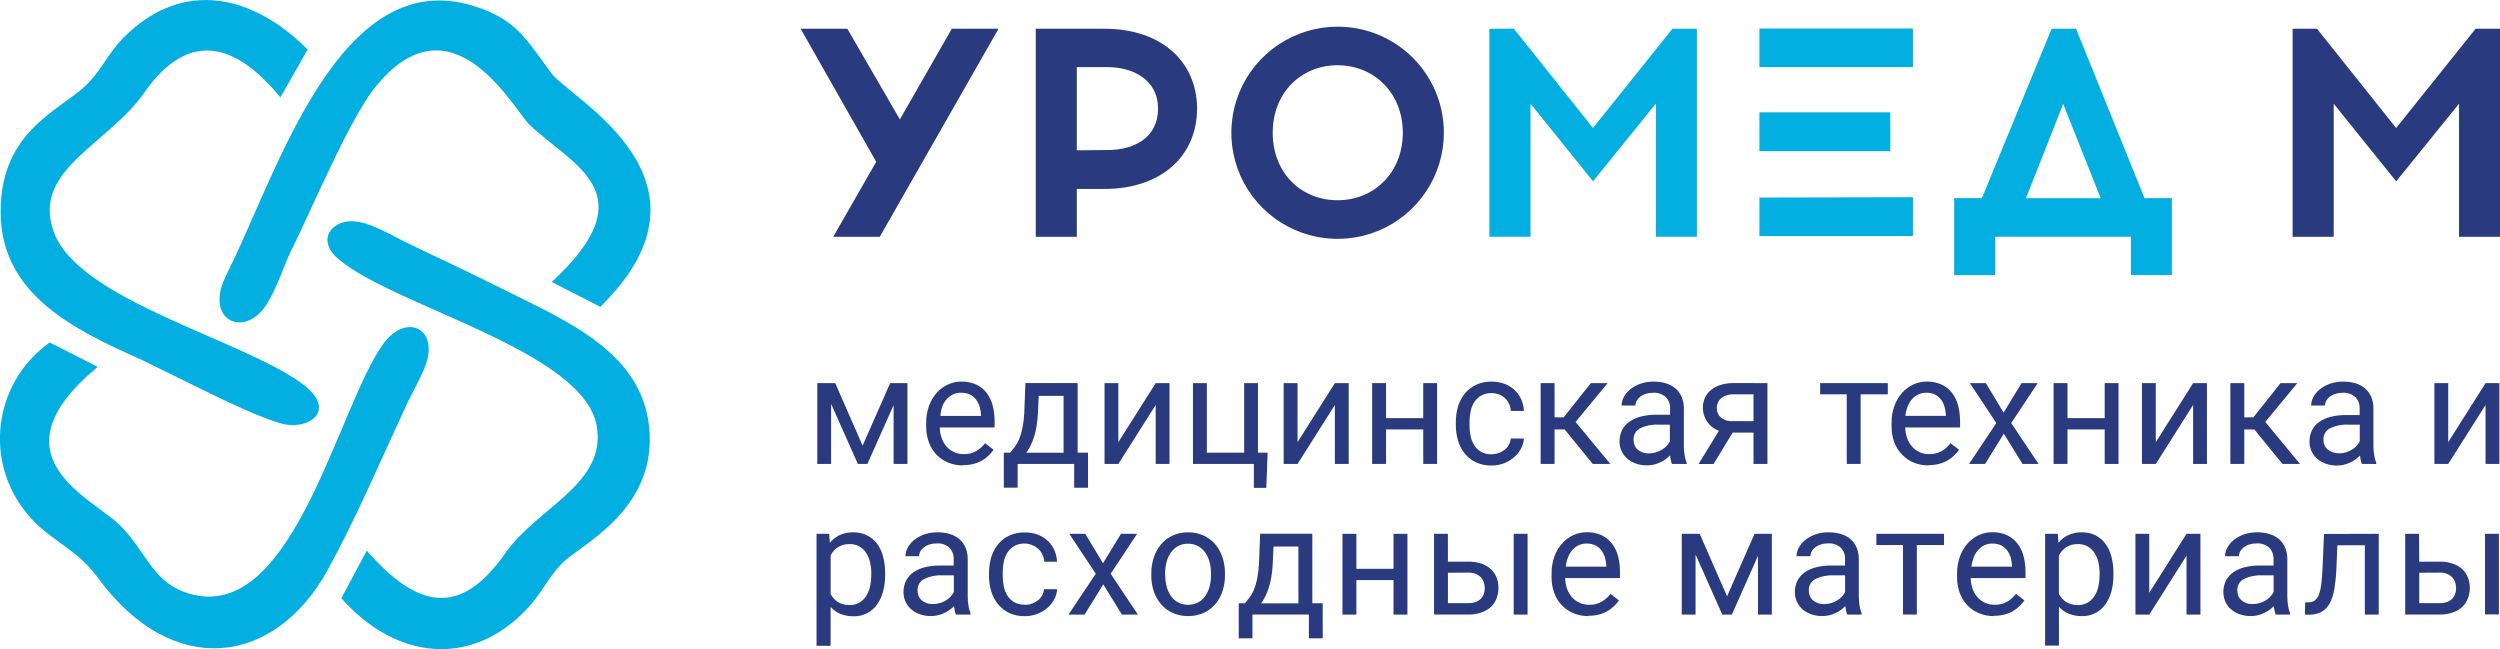 <svg width="181" height="47" viewBox="0 0 181 47" fill="none" xmlns="http://www.w3.org/2000/svg">
<g clip-path="url(#clip0_1010_7167)">
<path fill-rule="evenodd" clip-rule="evenodd" d="M36.34 20.904C34.232 19.852 31.884 18.723 29.76 17.727C28.554 17.165 27.009 16.174 25.739 16.029C24.13 15.848 22.763 17.306 24.552 18.799C28.662 22.229 42.304 25.417 43.209 30.878C43.904 35.074 38.901 36.728 36.581 40.053C33.311 44.739 30.195 44.04 26.555 39.868L24.713 43.309C28.654 47.782 34.184 48.401 38.254 43.976C39.243 42.896 39.726 41.747 40.739 40.739C42.014 39.471 47.278 37.053 47.037 31.444C46.784 25.606 41.129 23.293 36.344 20.904" fill="#03AFE1"/>
<path fill-rule="evenodd" clip-rule="evenodd" d="M30.819 26.421C31.772 23.743 29.391 22.642 27.75 24.895C24.497 29.388 21.348 44.57 14.162 43.093C11.093 42.462 10.719 40.057 8.696 38.041C6.673 36.026 -0.767 33.07 7.071 26.561L3.601 24.795C1.759 26.097 0.508 28.074 0.122 30.295C-0.264 32.516 0.246 34.798 1.542 36.644C3.295 39.142 5.322 39.419 7.083 41.824C12.501 49.224 19.896 48.212 23.733 41.25C25.744 37.604 27.755 32.91 29.492 29.175C29.822 28.461 30.461 27.413 30.815 26.417" fill="#03AFE1"/>
<path fill-rule="evenodd" clip-rule="evenodd" d="M16.183 20.358C14.977 23.293 17.792 24.493 19.352 21.964C20.088 20.759 20.619 19.073 21.045 18.217C22.473 15.37 25.224 8.797 27.078 6.424C32.68 -0.679 37.228 7.978 38.338 9.034C41.443 11.998 46.936 13.953 39.947 20.414L43.462 22.213C52.808 13.05 41.334 7.175 39.935 5.32C38.057 2.81 37.401 1.413 34.329 0.445C24.556 -2.659 20.04 12.608 16.545 19.57C16.416 19.831 16.292 20.096 16.183 20.374" fill="#03AFE1"/>
<path fill-rule="evenodd" clip-rule="evenodd" d="M10.105 25.979C14.601 28.156 17.983 29.967 20.332 30.653C22.286 31.223 24.571 29.73 21.828 27.746C17.404 24.534 5.685 21.723 3.896 16.8C2.259 12.299 7.789 10.508 10.459 6.689C13.676 2.092 17.107 3.14 20.296 7.051L22.274 3.586C18.401 -0.305 13.302 -1.634 8.971 2.698C7.889 3.782 7.447 4.883 6.469 5.935C4.652 7.906 0.027 9.259 0.047 15.351C0.047 21.269 5.299 23.839 10.101 25.983" fill="#03AFE1"/>
<path fill-rule="evenodd" clip-rule="evenodd" d="M122.857 17.141V2.079H121.087L115.332 9.267L109.602 2.079H107.832V17.141H110.808V7.504L115.336 13.126L119.885 7.504V17.141H122.857ZM138.497 4.878V2.067H127.381V4.858C130.739 4.858 135.131 4.858 138.497 4.858M127.381 8.167V10.945H136.856V8.135C133.671 8.135 130.558 8.135 127.381 8.135M127.381 14.318V17.089H138.497V14.278C135.127 14.278 130.743 14.302 127.381 14.302M157.245 19.92V14.346H155.263L150.304 2.079H148.539L143.492 14.346H141.481V19.92H144.457V17.141H154.285V19.916L157.245 19.92ZM149.375 7.524L152.09 14.35H146.681L149.375 7.524Z" fill="#03AFE1"/>
<path fill-rule="evenodd" clip-rule="evenodd" d="M63.696 17.146L72.294 2.08H68.912L65.151 8.645L61.347 2.08H57.965L63.438 11.717L60.325 17.146H63.696ZM74.988 2.08V17.146H77.96V13.681H79.943C84.17 13.681 86.667 11.207 86.667 7.87C86.667 4.534 84.17 2.08 79.943 2.08H74.988ZM77.96 10.882V4.859H80.18C82.098 4.859 83.844 5.827 83.844 7.85C83.844 9.982 82.098 10.862 80.18 10.862L77.96 10.882ZM96.842 1.932C95.32 1.932 93.833 2.382 92.567 3.226C91.302 4.07 90.316 5.27 89.734 6.674C89.152 8.077 88.999 9.622 89.296 11.112C89.593 12.602 90.326 13.97 91.402 15.045C92.478 16.119 93.848 16.851 95.341 17.147C96.833 17.443 98.38 17.291 99.786 16.71C101.191 16.128 102.393 15.144 103.238 13.881C104.084 12.617 104.535 11.132 104.535 9.613C104.537 8.604 104.339 7.604 103.953 6.672C103.566 5.739 103 4.892 102.285 4.178C101.57 3.464 100.722 2.899 99.788 2.513C98.853 2.128 97.852 1.93 96.842 1.932ZM181.002 17.146V2.08H179.236L173.481 9.268L167.75 2.08H165.985V17.146H168.961V7.509L173.485 13.13L178.034 7.509V17.146H181.002ZM96.842 4.726C99.492 4.726 101.563 6.734 101.563 9.613C101.563 12.492 99.492 14.496 96.842 14.496C94.191 14.496 92.144 12.516 92.144 9.609C92.144 6.702 94.216 4.722 96.842 4.722" fill="#2A3A7E"/>
<path d="M62.453 32.264L64.448 27.738H65.699V33.589H64.698V29.332L62.799 33.589H62.108L60.173 29.24V33.589H59.172V27.738H60.471L62.453 32.264Z" fill="#2A3A7E"/>
<path d="M69.742 33.697C69.363 33.702 68.987 33.631 68.636 33.488C68.315 33.354 68.026 33.155 67.787 32.902C67.547 32.644 67.362 32.339 67.244 32.007C67.115 31.642 67.051 31.257 67.055 30.87V30.641C67.048 30.206 67.12 29.773 67.268 29.364C67.395 29.015 67.589 28.693 67.839 28.417C68.065 28.169 68.339 27.97 68.644 27.831C68.945 27.696 69.271 27.626 69.601 27.626C69.974 27.617 70.344 27.692 70.683 27.847C70.978 27.985 71.235 28.191 71.435 28.449C71.638 28.72 71.786 29.028 71.869 29.356C71.966 29.729 72.013 30.112 72.01 30.497V30.947H68.04C68.045 31.205 68.09 31.461 68.173 31.705C68.248 31.929 68.366 32.136 68.519 32.316C68.674 32.497 68.867 32.641 69.085 32.738C69.303 32.836 69.539 32.883 69.778 32.878C70.092 32.888 70.403 32.813 70.679 32.661C70.928 32.513 71.147 32.318 71.322 32.087L71.933 32.565C71.833 32.709 71.718 32.844 71.592 32.966C71.452 33.106 71.295 33.227 71.125 33.328C70.932 33.439 70.725 33.524 70.51 33.581C70.247 33.649 69.977 33.681 69.706 33.677M69.581 28.433C69.391 28.43 69.202 28.467 69.028 28.542C68.853 28.616 68.696 28.727 68.567 28.866C68.425 29.02 68.312 29.198 68.234 29.392C68.152 29.625 68.103 29.869 68.089 30.115H71.025V30.039C71.013 29.843 70.981 29.65 70.928 29.461C70.878 29.276 70.795 29.102 70.683 28.947C70.57 28.793 70.425 28.667 70.256 28.577C70.057 28.478 69.836 28.43 69.613 28.437" fill="#2A3A7E"/>
<path d="M73.134 32.774C73.255 32.633 73.368 32.489 73.48 32.34C73.601 32.173 73.703 31.992 73.782 31.802C73.883 31.554 73.961 31.297 74.015 31.035C74.088 30.671 74.135 30.302 74.156 29.931L74.24 27.734H78.02V32.774H78.772V35.311H77.771V33.589H73.677V35.307H72.676V32.774H73.134ZM75.145 29.935C75.13 30.25 75.096 30.563 75.044 30.874C75 31.137 74.939 31.395 74.859 31.649C74.792 31.865 74.707 32.074 74.606 32.276C74.52 32.451 74.419 32.619 74.305 32.778H77.003V28.662H75.205L75.145 29.935Z" fill="#2A3A7E"/>
<path d="M83.673 27.738H84.674V33.589H83.673V29.32L80.97 33.589H79.969V27.738H80.97V32.011L83.673 27.738Z" fill="#2A3A7E"/>
<path d="M86.371 27.738H87.376V32.774H90.075V27.738H91.076V32.774H91.776L91.68 35.323H90.779V33.589H86.371V27.738Z" fill="#2A3A7E"/>
<path d="M96.645 27.738H97.647V33.589H96.645V29.32L93.943 33.589H92.938V27.738H93.943V32.011L96.645 27.738Z" fill="#2A3A7E"/>
<path d="M104.045 33.589H103.044V31.091H100.349V33.589H99.344V27.738H100.349V30.272H103.044V27.738H104.045V33.589Z" fill="#2A3A7E"/>
<path d="M108 32.882C108.174 32.883 108.347 32.855 108.511 32.797C108.667 32.743 108.812 32.663 108.941 32.56C109.064 32.46 109.166 32.338 109.243 32.199C109.32 32.06 109.367 31.907 109.38 31.749H110.329C110.314 32.01 110.241 32.264 110.116 32.492C109.987 32.729 109.815 32.941 109.609 33.114C109.393 33.298 109.147 33.444 108.881 33.544C108.6 33.652 108.301 33.707 108 33.705C107.604 33.713 107.211 33.632 106.85 33.468C106.538 33.318 106.264 33.102 106.046 32.834C105.825 32.558 105.661 32.241 105.563 31.902C105.455 31.538 105.401 31.161 105.402 30.782V30.553C105.401 30.173 105.455 29.796 105.563 29.432C105.661 29.093 105.825 28.777 106.046 28.501C106.264 28.233 106.538 28.016 106.85 27.866C107.209 27.702 107.601 27.621 107.996 27.63C108.315 27.625 108.631 27.679 108.929 27.79C109.198 27.891 109.445 28.042 109.657 28.236C109.861 28.426 110.024 28.655 110.136 28.91C110.253 29.175 110.32 29.46 110.333 29.75H109.388C109.374 29.575 109.331 29.404 109.259 29.244C109.189 29.094 109.093 28.957 108.974 28.842C108.851 28.724 108.706 28.629 108.547 28.565C108.372 28.494 108.185 28.458 107.996 28.461C107.727 28.451 107.46 28.514 107.224 28.645C107.023 28.764 106.853 28.929 106.73 29.127C106.602 29.334 106.514 29.563 106.468 29.802C106.418 30.05 106.392 30.303 106.392 30.557V30.786C106.392 31.043 106.417 31.3 106.468 31.553C106.514 31.791 106.602 32.02 106.73 32.227C106.853 32.425 107.023 32.591 107.224 32.709C107.463 32.84 107.732 32.904 108.004 32.894" fill="#2A3A7E"/>
<path d="M113.284 31.095H112.552V33.589H111.543V27.738H112.552V30.216H113.208L115.178 27.738H116.393L114.073 30.549L116.586 33.589H115.315L113.284 31.095Z" fill="#2A3A7E"/>
<path d="M121.051 33.588C121.011 33.501 120.982 33.409 120.966 33.315C120.946 33.207 120.926 33.09 120.91 32.97C120.812 33.07 120.705 33.163 120.592 33.247C120.466 33.338 120.332 33.416 120.19 33.48C120.046 33.548 119.895 33.6 119.74 33.636C119.571 33.674 119.398 33.693 119.225 33.692C118.951 33.694 118.678 33.648 118.42 33.556C118.191 33.475 117.98 33.351 117.797 33.191C117.626 33.037 117.489 32.85 117.395 32.64C117.301 32.427 117.253 32.195 117.254 31.962C117.249 31.674 117.312 31.389 117.439 31.131C117.569 30.882 117.76 30.671 117.994 30.516C118.247 30.345 118.529 30.221 118.827 30.151C119.183 30.064 119.549 30.022 119.917 30.026H120.914V29.581C120.921 29.427 120.898 29.274 120.844 29.131C120.79 28.987 120.707 28.856 120.6 28.745C120.474 28.636 120.327 28.552 120.169 28.498C120.01 28.445 119.842 28.424 119.675 28.436C119.501 28.434 119.327 28.46 119.16 28.513C119.016 28.556 118.88 28.624 118.758 28.713C118.653 28.792 118.565 28.892 118.501 29.006C118.44 29.114 118.408 29.236 118.408 29.36H117.403C117.405 29.142 117.462 28.928 117.568 28.737C117.685 28.523 117.843 28.335 118.034 28.183C118.254 28.009 118.502 27.874 118.766 27.782C119.076 27.676 119.401 27.625 119.728 27.629C120.025 27.626 120.322 27.667 120.608 27.75C120.862 27.823 121.098 27.949 121.3 28.119C121.495 28.287 121.649 28.497 121.75 28.733C121.863 29.006 121.918 29.298 121.911 29.593V32.315C121.912 32.525 121.93 32.734 121.964 32.941C121.99 33.136 122.042 33.326 122.116 33.508V33.592L121.051 33.588ZM119.39 32.825C119.563 32.827 119.735 32.801 119.9 32.749C120.053 32.702 120.199 32.635 120.335 32.552C120.459 32.475 120.573 32.382 120.673 32.275C120.763 32.178 120.839 32.068 120.898 31.95V30.745H120.061C119.603 30.72 119.146 30.813 118.734 31.014C118.589 31.091 118.468 31.207 118.386 31.349C118.303 31.491 118.262 31.653 118.268 31.817C118.265 31.954 118.289 32.09 118.336 32.219C118.381 32.34 118.454 32.448 118.549 32.536C118.651 32.628 118.77 32.699 118.899 32.745C119.055 32.801 119.22 32.828 119.386 32.825" fill="#2A3A7E"/>
<path d="M127.963 27.738V33.588H126.954V31.319H125.442L124.062 33.596H122.977L124.448 31.187C124.097 31.061 123.796 30.826 123.588 30.516C123.422 30.266 123.32 29.978 123.294 29.678C123.267 29.379 123.316 29.078 123.435 28.802C123.535 28.586 123.682 28.396 123.865 28.244C124.072 28.076 124.31 27.949 124.565 27.87C124.871 27.775 125.19 27.729 125.51 27.734L127.963 27.738ZM124.296 29.533C124.295 29.653 124.315 29.773 124.356 29.886C124.397 30.001 124.465 30.106 124.553 30.191C124.65 30.285 124.765 30.359 124.891 30.408C125.05 30.468 125.219 30.496 125.39 30.492H126.954V28.549H125.514C125.325 28.545 125.137 28.575 124.959 28.637C124.819 28.686 124.691 28.763 124.581 28.862C124.486 28.95 124.411 29.058 124.364 29.179C124.317 29.293 124.293 29.414 124.292 29.537" fill="#2A3A7E"/>
<path d="M136.676 28.549H134.709V33.589H133.704V28.549H131.777V27.738H136.676V28.549Z" fill="#2A3A7E"/>
<path d="M139.652 33.697C139.273 33.703 138.897 33.632 138.546 33.488C138.225 33.355 137.936 33.155 137.698 32.902C137.452 32.645 137.261 32.34 137.139 32.007C137.009 31.642 136.945 31.257 136.95 30.87V30.641C136.942 30.206 137.014 29.774 137.163 29.364C137.29 29.015 137.484 28.693 137.734 28.417C137.959 28.169 138.233 27.969 138.538 27.831C138.839 27.696 139.166 27.626 139.495 27.626C139.869 27.616 140.241 27.692 140.581 27.847C140.875 27.986 141.131 28.192 141.329 28.449C141.534 28.719 141.683 29.028 141.768 29.356C141.864 29.729 141.911 30.112 141.908 30.497V30.947H137.939C137.944 31.205 137.988 31.461 138.072 31.705C138.147 31.929 138.264 32.136 138.418 32.316C138.573 32.497 138.766 32.641 138.984 32.738C139.201 32.836 139.438 32.883 139.676 32.878C139.991 32.888 140.302 32.813 140.577 32.661C140.827 32.513 141.045 32.318 141.221 32.087L141.832 32.565C141.731 32.709 141.617 32.844 141.49 32.966C141.35 33.106 141.191 33.228 141.02 33.328C140.827 33.44 140.62 33.525 140.404 33.581C140.142 33.649 139.871 33.681 139.6 33.677M139.475 28.433C139.285 28.43 139.097 28.467 138.922 28.542C138.748 28.616 138.591 28.727 138.462 28.866C138.319 29.02 138.206 29.198 138.128 29.393C138.035 29.623 137.974 29.864 137.947 30.111H140.883V30.035C140.872 29.839 140.839 29.645 140.786 29.457C140.736 29.272 140.653 29.098 140.541 28.943C140.429 28.789 140.283 28.663 140.115 28.573C139.915 28.474 139.694 28.425 139.471 28.433" fill="#2A3A7E"/>
<path d="M145.06 29.875L146.359 27.738H147.529L145.611 30.629L147.59 33.589H146.431L145.076 31.4L143.721 33.589H142.559L144.533 30.629L142.619 27.738H143.777L145.06 29.875Z" fill="#2A3A7E"/>
<path d="M153.381 33.589H152.38V31.091H149.685V33.589H148.68V27.738H149.685V30.272H152.38V27.738H153.381V33.589Z" fill="#2A3A7E"/>
<path d="M158.782 27.738H159.783V33.589H158.782V29.32L156.08 33.589H155.078V27.738H156.08V32.011L158.782 27.738Z" fill="#2A3A7E"/>
<path d="M163.218 31.095H162.486V33.589H161.477V27.738H162.486V30.216H163.142L165.112 27.738H166.327L164.006 30.549L166.52 33.589H165.249L163.218 31.095Z" fill="#2A3A7E"/>
<path d="M171 33.588C170.962 33.505 170.935 33.417 170.919 33.327C170.899 33.219 170.879 33.102 170.863 32.982C170.765 33.083 170.659 33.175 170.545 33.259C170.42 33.35 170.285 33.428 170.143 33.492C169.999 33.56 169.848 33.612 169.693 33.648C169.524 33.686 169.351 33.705 169.178 33.705C168.904 33.707 168.632 33.66 168.374 33.568C168.144 33.487 167.933 33.363 167.75 33.203C167.579 33.049 167.442 32.862 167.348 32.652C167.254 32.439 167.206 32.207 167.207 31.974C167.202 31.686 167.265 31.401 167.392 31.143C167.516 30.902 167.697 30.695 167.919 30.54C168.172 30.369 168.454 30.245 168.752 30.175C169.108 30.088 169.474 30.046 169.842 30.05H170.839V29.581C170.846 29.427 170.822 29.274 170.769 29.131C170.715 28.987 170.632 28.856 170.525 28.745C170.399 28.636 170.252 28.552 170.094 28.498C169.935 28.445 169.767 28.424 169.6 28.436C169.426 28.434 169.252 28.46 169.085 28.513C168.941 28.556 168.805 28.624 168.683 28.713C168.578 28.792 168.49 28.892 168.426 29.006C168.365 29.114 168.333 29.236 168.333 29.36H167.328C167.33 29.142 167.387 28.928 167.493 28.737C167.61 28.523 167.768 28.335 167.959 28.183C168.179 28.009 168.427 27.874 168.691 27.782C169.001 27.676 169.326 27.625 169.653 27.629C169.95 27.626 170.247 27.667 170.533 27.75C170.787 27.823 171.023 27.949 171.225 28.119C171.42 28.287 171.574 28.497 171.675 28.733C171.788 29.006 171.843 29.298 171.836 29.593V32.315C171.837 32.525 171.855 32.734 171.889 32.941C171.915 33.136 171.967 33.326 172.041 33.508V33.592L171 33.588ZM169.339 32.825C169.512 32.827 169.684 32.801 169.85 32.749C170.002 32.702 170.148 32.635 170.284 32.552C170.408 32.475 170.522 32.382 170.622 32.275C170.712 32.178 170.788 32.068 170.847 31.95V30.745H170.01C169.552 30.72 169.095 30.813 168.683 31.014C168.538 31.091 168.417 31.207 168.335 31.349C168.252 31.491 168.211 31.653 168.217 31.817C168.215 31.954 168.238 32.09 168.285 32.219C168.334 32.336 168.41 32.441 168.506 32.524C168.608 32.616 168.727 32.687 168.856 32.733C169.012 32.789 169.177 32.816 169.343 32.813" fill="#2A3A7E"/>
<path d="M179.954 27.738H180.955V33.589H179.954V29.32L177.251 33.589H176.25V27.738H177.251V32.011L179.954 27.738Z" fill="#2A3A7E"/>
<path d="M64.084 41.635C64.089 42.042 64.037 42.447 63.931 42.84C63.841 43.177 63.691 43.495 63.489 43.78C63.298 44.045 63.046 44.26 62.754 44.406C62.462 44.553 62.138 44.626 61.812 44.619C61.482 44.626 61.154 44.567 60.846 44.446C60.575 44.334 60.331 44.163 60.135 43.944V46.755H59.117V38.648H60.034L60.082 39.298C60.275 39.057 60.522 38.865 60.802 38.736C61.111 38.6 61.446 38.533 61.783 38.539C62.122 38.533 62.457 38.608 62.761 38.756C63.048 38.895 63.299 39.098 63.493 39.351C63.698 39.633 63.848 39.952 63.935 40.29C64.037 40.684 64.087 41.089 64.084 41.495V41.635ZM63.083 41.523C63.084 41.246 63.053 40.97 62.99 40.7C62.936 40.459 62.839 40.229 62.705 40.021C62.578 39.831 62.409 39.672 62.21 39.559C61.993 39.442 61.749 39.384 61.502 39.391C61.346 39.389 61.19 39.41 61.039 39.451C60.777 39.523 60.542 39.671 60.364 39.877C60.278 39.976 60.203 40.083 60.139 40.198V43.009C60.203 43.123 60.278 43.231 60.364 43.33C60.45 43.428 60.551 43.513 60.661 43.583C60.779 43.655 60.906 43.711 61.039 43.748C61.193 43.789 61.351 43.809 61.51 43.808C61.755 43.814 61.996 43.754 62.21 43.635C62.407 43.519 62.575 43.36 62.7 43.169C62.835 42.96 62.932 42.729 62.986 42.487C63.049 42.214 63.08 41.935 63.078 41.656L63.083 41.523Z" fill="#2A3A7E"/>
<path d="M69.211 44.498C69.171 44.411 69.142 44.319 69.126 44.225C69.106 44.117 69.086 44 69.07 43.88C68.972 43.98 68.865 44.073 68.752 44.157C68.627 44.248 68.492 44.326 68.35 44.39C68.206 44.458 68.055 44.511 67.9 44.546C67.731 44.585 67.558 44.603 67.385 44.603C67.111 44.605 66.839 44.559 66.581 44.466C66.351 44.386 66.14 44.261 65.957 44.101C65.785 43.948 65.648 43.761 65.555 43.551C65.461 43.337 65.413 43.106 65.414 42.872C65.409 42.584 65.472 42.299 65.599 42.041C65.723 41.8 65.904 41.593 66.126 41.438C66.379 41.265 66.661 41.14 66.959 41.069C67.315 40.983 67.681 40.941 68.049 40.945H69.046V40.487C69.053 40.334 69.029 40.181 68.976 40.037C68.922 39.893 68.839 39.762 68.732 39.652C68.606 39.541 68.46 39.457 68.301 39.404C68.142 39.351 67.974 39.33 67.807 39.343C67.633 39.341 67.459 39.366 67.293 39.419C67.147 39.463 67.011 39.532 66.89 39.624C66.785 39.702 66.697 39.802 66.633 39.917C66.573 40.025 66.541 40.146 66.54 40.27H65.555C65.557 40.052 65.614 39.838 65.72 39.648C65.837 39.434 65.996 39.245 66.186 39.093C66.406 38.919 66.654 38.784 66.918 38.692C67.228 38.586 67.553 38.534 67.88 38.539C68.177 38.536 68.474 38.577 68.76 38.66C69.014 38.732 69.249 38.857 69.452 39.025C69.647 39.194 69.801 39.404 69.903 39.64C70.015 39.912 70.07 40.204 70.063 40.499V43.217C70.064 43.427 70.082 43.637 70.116 43.844C70.142 44.038 70.194 44.228 70.269 44.41V44.494L69.211 44.498ZM67.55 43.735C67.723 43.736 67.895 43.711 68.061 43.659C68.213 43.611 68.359 43.545 68.495 43.462C68.62 43.386 68.733 43.292 68.833 43.185C68.923 43.088 68.999 42.979 69.058 42.86V41.655H68.225C67.767 41.63 67.311 41.723 66.898 41.924C66.753 42.001 66.632 42.117 66.55 42.259C66.467 42.401 66.426 42.563 66.432 42.727C66.429 42.864 66.452 43.001 66.5 43.129C66.545 43.25 66.618 43.359 66.713 43.446C66.816 43.54 66.936 43.612 67.067 43.659C67.222 43.713 67.386 43.739 67.55 43.735Z" fill="#2A3A7E"/>
<path d="M74.207 43.788C74.381 43.789 74.554 43.761 74.718 43.703C74.874 43.649 75.02 43.569 75.148 43.466C75.271 43.367 75.373 43.246 75.45 43.109C75.527 42.97 75.573 42.817 75.587 42.659H76.536C76.521 42.92 76.448 43.173 76.323 43.402C76.194 43.639 76.022 43.85 75.816 44.025C75.599 44.207 75.353 44.351 75.088 44.45C74.807 44.558 74.508 44.613 74.207 44.611C73.811 44.62 73.418 44.539 73.057 44.374C72.746 44.224 72.471 44.008 72.253 43.739C72.032 43.465 71.866 43.15 71.766 42.812C71.658 42.448 71.604 42.071 71.606 41.692V41.467C71.604 41.087 71.658 40.71 71.766 40.346C71.866 40.007 72.031 39.691 72.253 39.415C72.471 39.147 72.746 38.93 73.057 38.781C73.416 38.618 73.806 38.538 74.199 38.548C74.518 38.543 74.834 38.597 75.132 38.708C75.4 38.809 75.646 38.961 75.856 39.154C76.06 39.344 76.223 39.573 76.335 39.828C76.451 40.094 76.517 40.378 76.528 40.668H75.607C75.593 40.493 75.55 40.322 75.478 40.162C75.409 40.011 75.312 39.875 75.193 39.76C75.07 39.641 74.925 39.547 74.766 39.483C74.589 39.4 74.396 39.355 74.199 39.351C73.93 39.34 73.663 39.404 73.427 39.535C73.226 39.654 73.056 39.819 72.933 40.017C72.805 40.224 72.717 40.453 72.671 40.692C72.621 40.94 72.595 41.193 72.595 41.447V41.672C72.595 41.929 72.62 42.186 72.671 42.438C72.717 42.677 72.806 42.906 72.933 43.113C73.056 43.312 73.226 43.477 73.427 43.595C73.666 43.726 73.935 43.79 74.207 43.78" fill="#2A3A7E"/>
<path d="M79.857 40.78L81.16 38.648H82.326L80.412 41.538L82.386 44.498H81.228L79.877 42.306L78.522 44.498H77.356L79.334 41.538L77.416 38.648H78.574L79.857 40.78Z" fill="#2A3A7E"/>
<path d="M83.356 41.519C83.351 41.118 83.414 40.719 83.541 40.338C83.656 39.993 83.836 39.673 84.072 39.395C84.301 39.127 84.587 38.913 84.908 38.768C85.256 38.614 85.633 38.537 86.014 38.543C86.399 38.536 86.78 38.613 87.132 38.768C87.454 38.914 87.741 39.128 87.973 39.395C88.209 39.672 88.389 39.992 88.503 40.338C88.629 40.719 88.692 41.118 88.688 41.519V41.639C88.692 42.04 88.63 42.439 88.503 42.82C88.39 43.165 88.21 43.484 87.973 43.759C87.741 44.025 87.454 44.237 87.132 44.382C86.781 44.529 86.403 44.606 86.022 44.606C85.641 44.606 85.263 44.529 84.912 44.382C84.59 44.237 84.304 44.025 84.072 43.759C83.834 43.484 83.653 43.165 83.537 42.82C83.41 42.439 83.347 42.04 83.352 41.639L83.356 41.519ZM84.361 41.639C84.36 41.918 84.395 42.196 84.466 42.466C84.527 42.711 84.632 42.942 84.775 43.149C84.911 43.342 85.088 43.501 85.294 43.615C85.519 43.728 85.768 43.788 86.02 43.788C86.272 43.788 86.521 43.728 86.746 43.615C86.953 43.502 87.13 43.342 87.265 43.149C87.407 42.941 87.512 42.71 87.575 42.466C87.646 42.197 87.681 41.918 87.679 41.639V41.519C87.681 41.241 87.645 40.964 87.575 40.696C87.512 40.45 87.406 40.217 87.261 40.009C87.124 39.815 86.945 39.654 86.738 39.539C86.513 39.418 86.261 39.357 86.006 39.363C85.755 39.357 85.506 39.418 85.286 39.539C85.081 39.656 84.904 39.816 84.767 40.009C84.624 40.218 84.519 40.45 84.458 40.696C84.388 40.964 84.353 41.241 84.353 41.519L84.361 41.639Z" fill="#2A3A7E"/>
<path d="M90.134 43.679C90.252 43.54 90.366 43.395 90.476 43.245C90.597 43.079 90.699 42.898 90.778 42.707C90.879 42.459 90.957 42.203 91.011 41.94C91.084 41.576 91.131 41.207 91.151 40.836L91.236 38.64H95.012V43.675H95.764V46.213H94.763V44.494H90.677V46.213H89.684V43.675L90.134 43.679ZM92.145 40.84C92.13 41.155 92.096 41.469 92.044 41.78C92 42.042 91.939 42.301 91.859 42.555C91.791 42.77 91.707 42.979 91.606 43.181C91.519 43.355 91.418 43.521 91.304 43.679H94.003V39.571H92.201L92.145 40.84Z" fill="#2A3A7E"/>
<path d="M101.897 44.498H100.891V41.996H98.201V44.498H97.195V38.648H98.201V41.181H100.891V38.648H101.897V44.498Z" fill="#2A3A7E"/>
<path d="M104.83 40.663H106.318C106.639 40.658 106.958 40.707 107.263 40.808C107.516 40.894 107.748 41.03 107.946 41.209C108.124 41.376 108.262 41.58 108.349 41.808C108.444 42.049 108.492 42.307 108.489 42.566C108.491 42.826 108.443 43.084 108.349 43.325C108.262 43.557 108.124 43.767 107.946 43.94C107.748 44.118 107.515 44.255 107.263 44.341C106.959 44.448 106.639 44.499 106.318 44.494H103.824V38.648H104.826L104.83 40.663ZM104.83 41.466V43.667H106.318C106.505 43.671 106.693 43.64 106.869 43.574C107.008 43.521 107.133 43.438 107.235 43.329C107.326 43.23 107.395 43.113 107.436 42.984C107.477 42.854 107.497 42.719 107.496 42.583C107.497 42.446 107.476 42.311 107.436 42.181C107.394 42.048 107.326 41.925 107.235 41.82C107.134 41.706 107.009 41.616 106.869 41.559C106.694 41.487 106.506 41.453 106.318 41.458L104.83 41.466ZM110.597 44.498H109.591V38.648H110.597V44.498Z" fill="#2A3A7E"/>
<path d="M115.019 44.607C114.64 44.611 114.264 44.539 113.913 44.394C113.592 44.261 113.303 44.061 113.065 43.808C112.824 43.55 112.639 43.245 112.522 42.913C112.392 42.548 112.328 42.163 112.333 41.776V41.547C112.325 41.112 112.397 40.68 112.546 40.271C112.672 39.92 112.866 39.599 113.117 39.323C113.342 39.075 113.616 38.875 113.921 38.737C114.222 38.602 114.548 38.532 114.878 38.532C115.251 38.523 115.621 38.599 115.96 38.753C116.254 38.892 116.51 39.098 116.708 39.355C116.913 39.626 117.062 39.934 117.146 40.263C117.243 40.635 117.29 41.018 117.287 41.403V41.853H113.318C113.323 42.111 113.368 42.367 113.451 42.611C113.526 42.835 113.643 43.042 113.796 43.222C113.951 43.403 114.145 43.547 114.362 43.644C114.58 43.742 114.817 43.789 115.055 43.784C115.37 43.794 115.681 43.719 115.956 43.567C116.205 43.419 116.424 43.224 116.599 42.993L117.211 43.471C117.11 43.615 116.996 43.75 116.869 43.872C116.728 44.012 116.57 44.134 116.398 44.234C116.206 44.346 115.999 44.431 115.783 44.487C115.521 44.555 115.25 44.588 114.979 44.583M114.886 39.351C114.696 39.348 114.508 39.385 114.333 39.46C114.159 39.535 114.002 39.645 113.873 39.785C113.73 39.938 113.617 40.117 113.539 40.311C113.445 40.541 113.385 40.783 113.358 41.029H116.294V40.957C116.284 40.762 116.253 40.568 116.201 40.379C116.152 40.194 116.069 40.02 115.956 39.865C115.844 39.711 115.698 39.585 115.53 39.496C115.33 39.396 115.109 39.348 114.886 39.355" fill="#2A3A7E"/>
<path d="M125.039 43.173L127.03 38.648H128.281V44.498H127.279V40.242L125.385 44.498H124.694L122.759 40.149V44.498H121.758V38.648H123.057L125.039 43.173Z" fill="#2A3A7E"/>
<path d="M133.742 44.498C133.702 44.411 133.674 44.319 133.657 44.225C133.637 44.117 133.617 44 133.601 43.88C133.503 43.981 133.397 44.073 133.283 44.157C133.158 44.248 133.023 44.326 132.881 44.39C132.737 44.458 132.586 44.511 132.431 44.546C132.262 44.585 132.089 44.603 131.916 44.603C131.642 44.605 131.37 44.559 131.112 44.466C130.882 44.385 130.671 44.261 130.488 44.101C130.317 43.946 130.18 43.756 130.087 43.544C129.994 43.332 129.947 43.103 129.95 42.872C129.944 42.584 130.007 42.299 130.135 42.041C130.258 41.8 130.439 41.593 130.661 41.438C130.914 41.265 131.196 41.14 131.494 41.069C131.851 40.983 132.217 40.941 132.584 40.945H133.581V40.487C133.589 40.334 133.565 40.181 133.511 40.037C133.457 39.893 133.374 39.762 133.267 39.652C133.141 39.541 132.995 39.457 132.836 39.404C132.677 39.351 132.509 39.33 132.342 39.343C132.168 39.341 131.994 39.366 131.828 39.419C131.683 39.463 131.547 39.532 131.425 39.624C131.32 39.702 131.232 39.802 131.168 39.917C131.107 40.025 131.075 40.146 131.076 40.27H130.07C130.072 40.052 130.129 39.838 130.235 39.648C130.352 39.434 130.511 39.245 130.702 39.093C130.921 38.92 131.169 38.784 131.434 38.692C131.743 38.586 132.068 38.534 132.395 38.539C132.693 38.536 132.989 38.577 133.275 38.66C133.529 38.732 133.765 38.856 133.967 39.025C134.162 39.193 134.316 39.404 134.418 39.64C134.53 39.912 134.585 40.204 134.578 40.499V43.217C134.579 43.427 134.597 43.637 134.631 43.844C134.658 44.038 134.709 44.228 134.784 44.41V44.494L133.742 44.498ZM132.081 43.735C132.253 43.736 132.424 43.71 132.588 43.659C132.74 43.611 132.886 43.545 133.022 43.462C133.147 43.386 133.26 43.292 133.36 43.185C133.45 43.088 133.526 42.979 133.585 42.86V41.655H132.753C132.294 41.63 131.838 41.723 131.425 41.924C131.28 42.001 131.159 42.117 131.076 42.259C130.994 42.401 130.953 42.563 130.959 42.727C130.956 42.864 130.98 43.001 131.027 43.129C131.072 43.25 131.145 43.359 131.24 43.446C131.342 43.539 131.461 43.612 131.59 43.659C131.747 43.714 131.911 43.739 132.077 43.735" fill="#2A3A7E"/>
<path d="M140.746 39.459H138.779V44.494H137.778V39.459H135.848V38.648H140.746V39.459Z" fill="#2A3A7E"/>
<path d="M144.378 44.607C143.999 44.611 143.623 44.539 143.272 44.394C142.951 44.261 142.662 44.061 142.424 43.808C142.184 43.55 141.999 43.245 141.881 42.913C141.751 42.548 141.687 42.163 141.692 41.776V41.547C141.684 41.112 141.757 40.68 141.905 40.271C142.032 39.92 142.226 39.599 142.476 39.323C142.702 39.075 142.975 38.875 143.28 38.737C143.582 38.602 143.908 38.532 144.238 38.532C144.61 38.523 144.98 38.599 145.319 38.753C145.613 38.892 145.869 39.098 146.067 39.355C146.272 39.626 146.421 39.934 146.506 40.263C146.602 40.635 146.65 41.018 146.647 41.403V41.853H142.677C142.682 42.111 142.727 42.367 142.81 42.611C142.885 42.835 143.003 43.042 143.156 43.222C143.311 43.403 143.504 43.547 143.722 43.644C143.939 43.742 144.176 43.789 144.415 43.784C144.729 43.794 145.04 43.719 145.315 43.567C145.565 43.419 145.783 43.224 145.959 42.993L146.57 43.471C146.47 43.615 146.355 43.75 146.228 43.872C146.088 44.012 145.929 44.134 145.758 44.234C145.565 44.346 145.358 44.431 145.142 44.487C144.88 44.555 144.609 44.588 144.338 44.583M144.262 39.351C144.072 39.348 143.883 39.385 143.709 39.46C143.534 39.535 143.377 39.645 143.248 39.785C143.106 39.938 142.993 40.117 142.915 40.311C142.821 40.541 142.76 40.783 142.734 41.029H145.669V40.957C145.659 40.762 145.628 40.568 145.577 40.379C145.527 40.194 145.444 40.02 145.331 39.865C145.22 39.711 145.074 39.585 144.905 39.496C144.706 39.396 144.485 39.348 144.262 39.355" fill="#2A3A7E"/>
<path d="M153.013 41.635C153.018 42.042 152.966 42.447 152.86 42.84C152.77 43.173 152.622 43.487 152.422 43.768C152.232 44.033 151.98 44.248 151.687 44.394C151.395 44.541 151.072 44.614 150.745 44.607C150.415 44.614 150.087 44.555 149.78 44.434C149.508 44.322 149.264 44.151 149.068 43.932V46.743H148.066V38.648H148.983L149.032 39.298C149.224 39.058 149.471 38.865 149.751 38.736C150.06 38.6 150.395 38.533 150.733 38.54C151.071 38.533 151.406 38.608 151.71 38.756C151.99 38.897 152.234 39.1 152.422 39.351C152.628 39.633 152.778 39.952 152.864 40.29C152.966 40.684 153.016 41.089 153.013 41.495V41.635ZM152.012 41.523C152.013 41.246 151.982 40.97 151.919 40.7C151.865 40.458 151.769 40.228 151.634 40.021C151.509 39.831 151.34 39.673 151.143 39.559C150.925 39.441 150.679 39.383 150.431 39.391C150.275 39.389 150.119 39.41 149.969 39.451C149.835 39.489 149.708 39.546 149.591 39.62C149.48 39.691 149.38 39.778 149.293 39.877C149.206 39.976 149.129 40.083 149.064 40.198V43.009C149.129 43.123 149.206 43.231 149.293 43.33C149.379 43.428 149.48 43.513 149.591 43.583C149.708 43.655 149.835 43.711 149.969 43.748C150.122 43.789 150.28 43.809 150.439 43.808C150.684 43.814 150.925 43.754 151.139 43.635C151.336 43.52 151.504 43.36 151.63 43.169C151.765 42.961 151.862 42.73 151.915 42.487C151.978 42.214 152.009 41.935 152.008 41.656L152.012 41.523Z" fill="#2A3A7E"/>
<path d="M158.305 38.648H159.311V44.498H158.305V40.23L155.607 44.498H154.605V38.648H155.607V42.916L158.305 38.648Z" fill="#2A3A7E"/>
<path d="M164.765 44.498C164.726 44.411 164.697 44.319 164.681 44.225C164.661 44.117 164.641 44 164.625 43.88C164.526 43.981 164.42 44.073 164.307 44.157C164.181 44.248 164.046 44.326 163.905 44.39C163.761 44.458 163.61 44.511 163.454 44.546C163.285 44.585 163.113 44.603 162.94 44.603C162.665 44.605 162.393 44.559 162.135 44.466C161.906 44.385 161.694 44.261 161.512 44.101C161.34 43.946 161.204 43.756 161.111 43.544C161.018 43.332 160.971 43.103 160.973 42.872C160.967 42.584 161.031 42.299 161.158 42.041C161.282 41.8 161.463 41.593 161.685 41.438C161.937 41.265 162.219 41.14 162.517 41.069C162.874 40.983 163.24 40.941 163.607 40.945H164.604V40.487C164.612 40.334 164.588 40.181 164.534 40.037C164.48 39.893 164.397 39.762 164.291 39.652C164.165 39.541 164.018 39.457 163.859 39.404C163.701 39.351 163.533 39.33 163.366 39.343C163.191 39.341 163.018 39.366 162.851 39.419C162.706 39.463 162.57 39.532 162.449 39.624C162.344 39.702 162.256 39.802 162.192 39.917C162.131 40.025 162.099 40.146 162.099 40.27H161.094C161.096 40.052 161.152 39.838 161.259 39.648C161.376 39.434 161.534 39.245 161.725 39.093C161.945 38.92 162.192 38.784 162.457 38.692C162.766 38.586 163.091 38.534 163.418 38.539C163.716 38.536 164.013 38.577 164.299 38.66C164.552 38.732 164.788 38.856 164.991 39.025C165.185 39.193 165.339 39.404 165.441 39.64C165.554 39.912 165.609 40.204 165.602 40.499V43.217C165.603 43.427 165.62 43.637 165.654 43.844C165.681 44.038 165.733 44.228 165.807 44.41V44.494L164.765 44.498ZM163.104 43.735C163.276 43.736 163.447 43.71 163.611 43.659C163.763 43.611 163.909 43.545 164.045 43.462C164.17 43.386 164.284 43.292 164.383 43.185C164.474 43.088 164.549 42.979 164.609 42.86V41.655H163.776C163.318 41.63 162.861 41.723 162.449 41.924C162.303 42.001 162.182 42.117 162.1 42.259C162.017 42.401 161.976 42.563 161.982 42.727C161.98 42.864 162.003 43.001 162.051 43.129C162.095 43.25 162.168 43.359 162.264 43.446C162.365 43.539 162.484 43.612 162.614 43.659C162.77 43.714 162.935 43.739 163.1 43.735" fill="#2A3A7E"/>
<path d="M172.22 38.648V44.498H171.214V39.475H169.228L169.155 41.149C169.137 41.639 169.088 42.127 169.01 42.611C168.959 42.975 168.849 43.329 168.685 43.659C168.553 43.921 168.347 44.14 168.094 44.289C167.809 44.439 167.49 44.513 167.169 44.502H166.875L166.895 43.611H167.112C167.282 43.617 167.45 43.569 167.591 43.474C167.73 43.361 167.835 43.21 167.892 43.04C167.979 42.795 168.036 42.54 168.061 42.281C168.099 41.971 168.128 41.597 168.15 41.161L168.258 38.66L172.22 38.648Z" fill="#2A3A7E"/>
<path d="M175.154 40.663H176.642C176.963 40.658 177.283 40.707 177.587 40.808C177.84 40.894 178.073 41.03 178.271 41.209C178.449 41.376 178.586 41.58 178.673 41.808C178.769 42.049 178.817 42.307 178.814 42.566C178.816 42.826 178.768 43.084 178.673 43.325C178.586 43.557 178.449 43.767 178.271 43.94C178.072 44.118 177.84 44.255 177.587 44.341C177.284 44.448 176.964 44.499 176.642 44.494H174.137V38.648H175.138L175.154 40.663ZM175.154 41.466V43.667H176.642C176.83 43.671 177.017 43.64 177.193 43.574C177.332 43.521 177.457 43.438 177.559 43.329C177.651 43.23 177.719 43.113 177.76 42.984C177.801 42.854 177.822 42.719 177.821 42.583C177.821 42.446 177.801 42.311 177.76 42.181C177.719 42.048 177.65 41.925 177.559 41.82C177.459 41.706 177.334 41.616 177.193 41.559C177.018 41.487 176.831 41.453 176.642 41.458L175.154 41.466ZM180.921 44.482H179.916V38.648H180.921V44.482Z" fill="#2A3A7E"/>
</g>
<defs>
<clipPath id="clip0_1010_7167">
<rect width="181" height="47" fill="white"/>
</clipPath>
</defs>
</svg>
